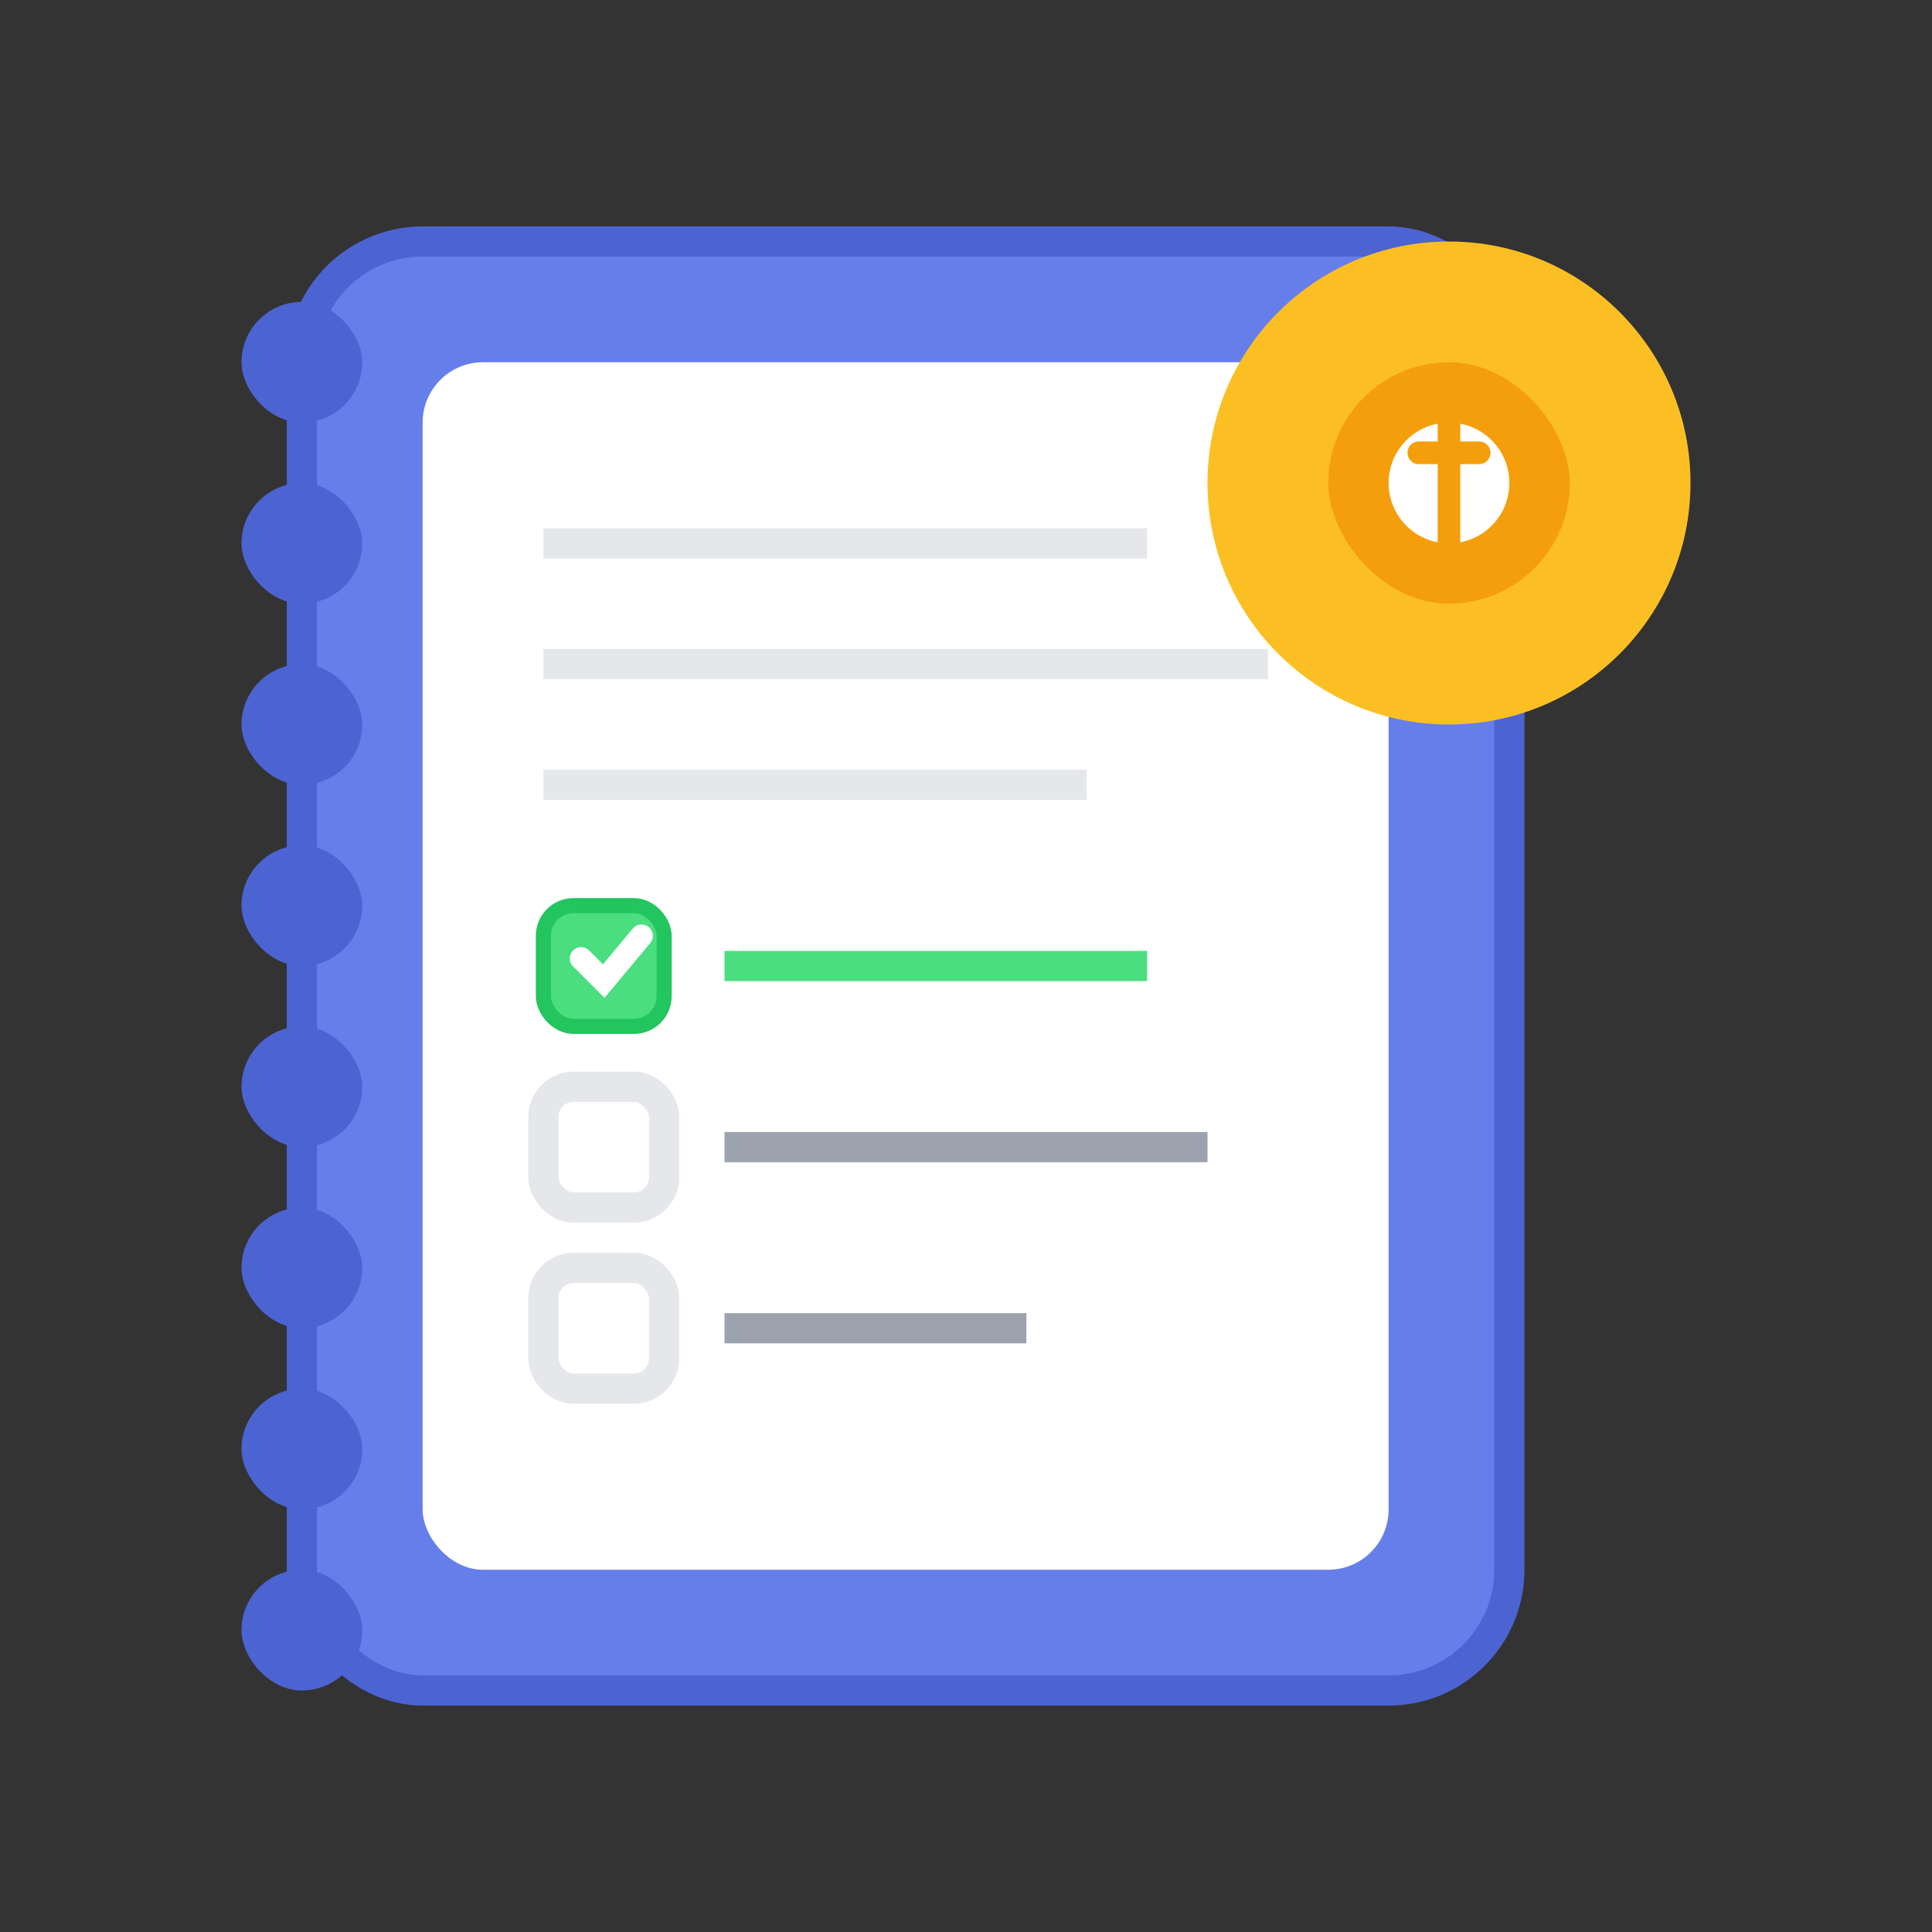 <svg width="128" height="128" viewBox="0 0 128 128" fill="none" xmlns="http://www.w3.org/2000/svg">
  <rect x="0" y="0" width="128" height="128" fill="#333333" stroke="none"/>
  <!-- 笔记本外框 -->
  <rect x="20" y="16" width="80" height="96" rx="8" ry="8" fill="#667eea" stroke="#4c63d2" stroke-width="2"/>
  
  <!-- 螺旋绑定 -->
  <rect x="16" y="20" width="8" height="8" rx="4" fill="#4c63d2"/>
  <rect x="16" y="32" width="8" height="8" rx="4" fill="#4c63d2"/>
  <rect x="16" y="44" width="8" height="8" rx="4" fill="#4c63d2"/>
  <rect x="16" y="56" width="8" height="8" rx="4" fill="#4c63d2"/>
  <rect x="16" y="68" width="8" height="8" rx="4" fill="#4c63d2"/>
  <rect x="16" y="80" width="8" height="8" rx="4" fill="#4c63d2"/>
  <rect x="16" y="92" width="8" height="8" rx="4" fill="#4c63d2"/>
  <rect x="16" y="104" width="8" height="8" rx="4" fill="#4c63d2"/>
  
  <!-- 内页 -->
  <rect x="28" y="24" width="64" height="80" rx="4" fill="#ffffff"/>
  
  <!-- 页面线条 -->
  <line x1="36" y1="36" x2="76" y2="36" stroke="#e5e7eb" stroke-width="2"/>
  <line x1="36" y1="44" x2="84" y2="44" stroke="#e5e7eb" stroke-width="2"/>
  <line x1="36" y1="52" x2="72" y2="52" stroke="#e5e7eb" stroke-width="2"/>
  
  <!-- 复选框和文字 -->
  <rect x="36" y="60" width="8" height="8" rx="2" fill="#4ade80" stroke="#22c55e" stroke-width="1"/>
  <path d="M38.5 63.5L40 65L42.5 62" stroke="#ffffff" stroke-width="1.5" fill="none" stroke-linecap="round"/>
  <line x1="48" y1="64" x2="76" y2="64" stroke="#4ade80" stroke-width="2"/>
  
  <rect x="36" y="72" width="8" height="8" rx="2" fill="none" stroke="#e5e7eb" stroke-width="2"/>
  <line x1="48" y1="76" x2="80" y2="76" stroke="#9ca3af" stroke-width="2"/>
  
  <rect x="36" y="84" width="8" height="8" rx="2" fill="none" stroke="#e5e7eb" stroke-width="2"/>
  <line x1="48" y1="88" x2="68" y2="88" stroke="#9ca3af" stroke-width="2"/>
  
  <!-- 笔 -->
  <circle cx="96" cy="32" r="16" fill="#fbbf24"/>
  <rect x="88" y="24" width="16" height="16" rx="8" fill="#f59e0b"/>
  <circle cx="96" cy="32" r="4" fill="#ffffff"/>
  <path d="M94 30L98 30M96 28L96 36" stroke="#f59e0b" stroke-width="1.5" stroke-linecap="round"/>
</svg>
